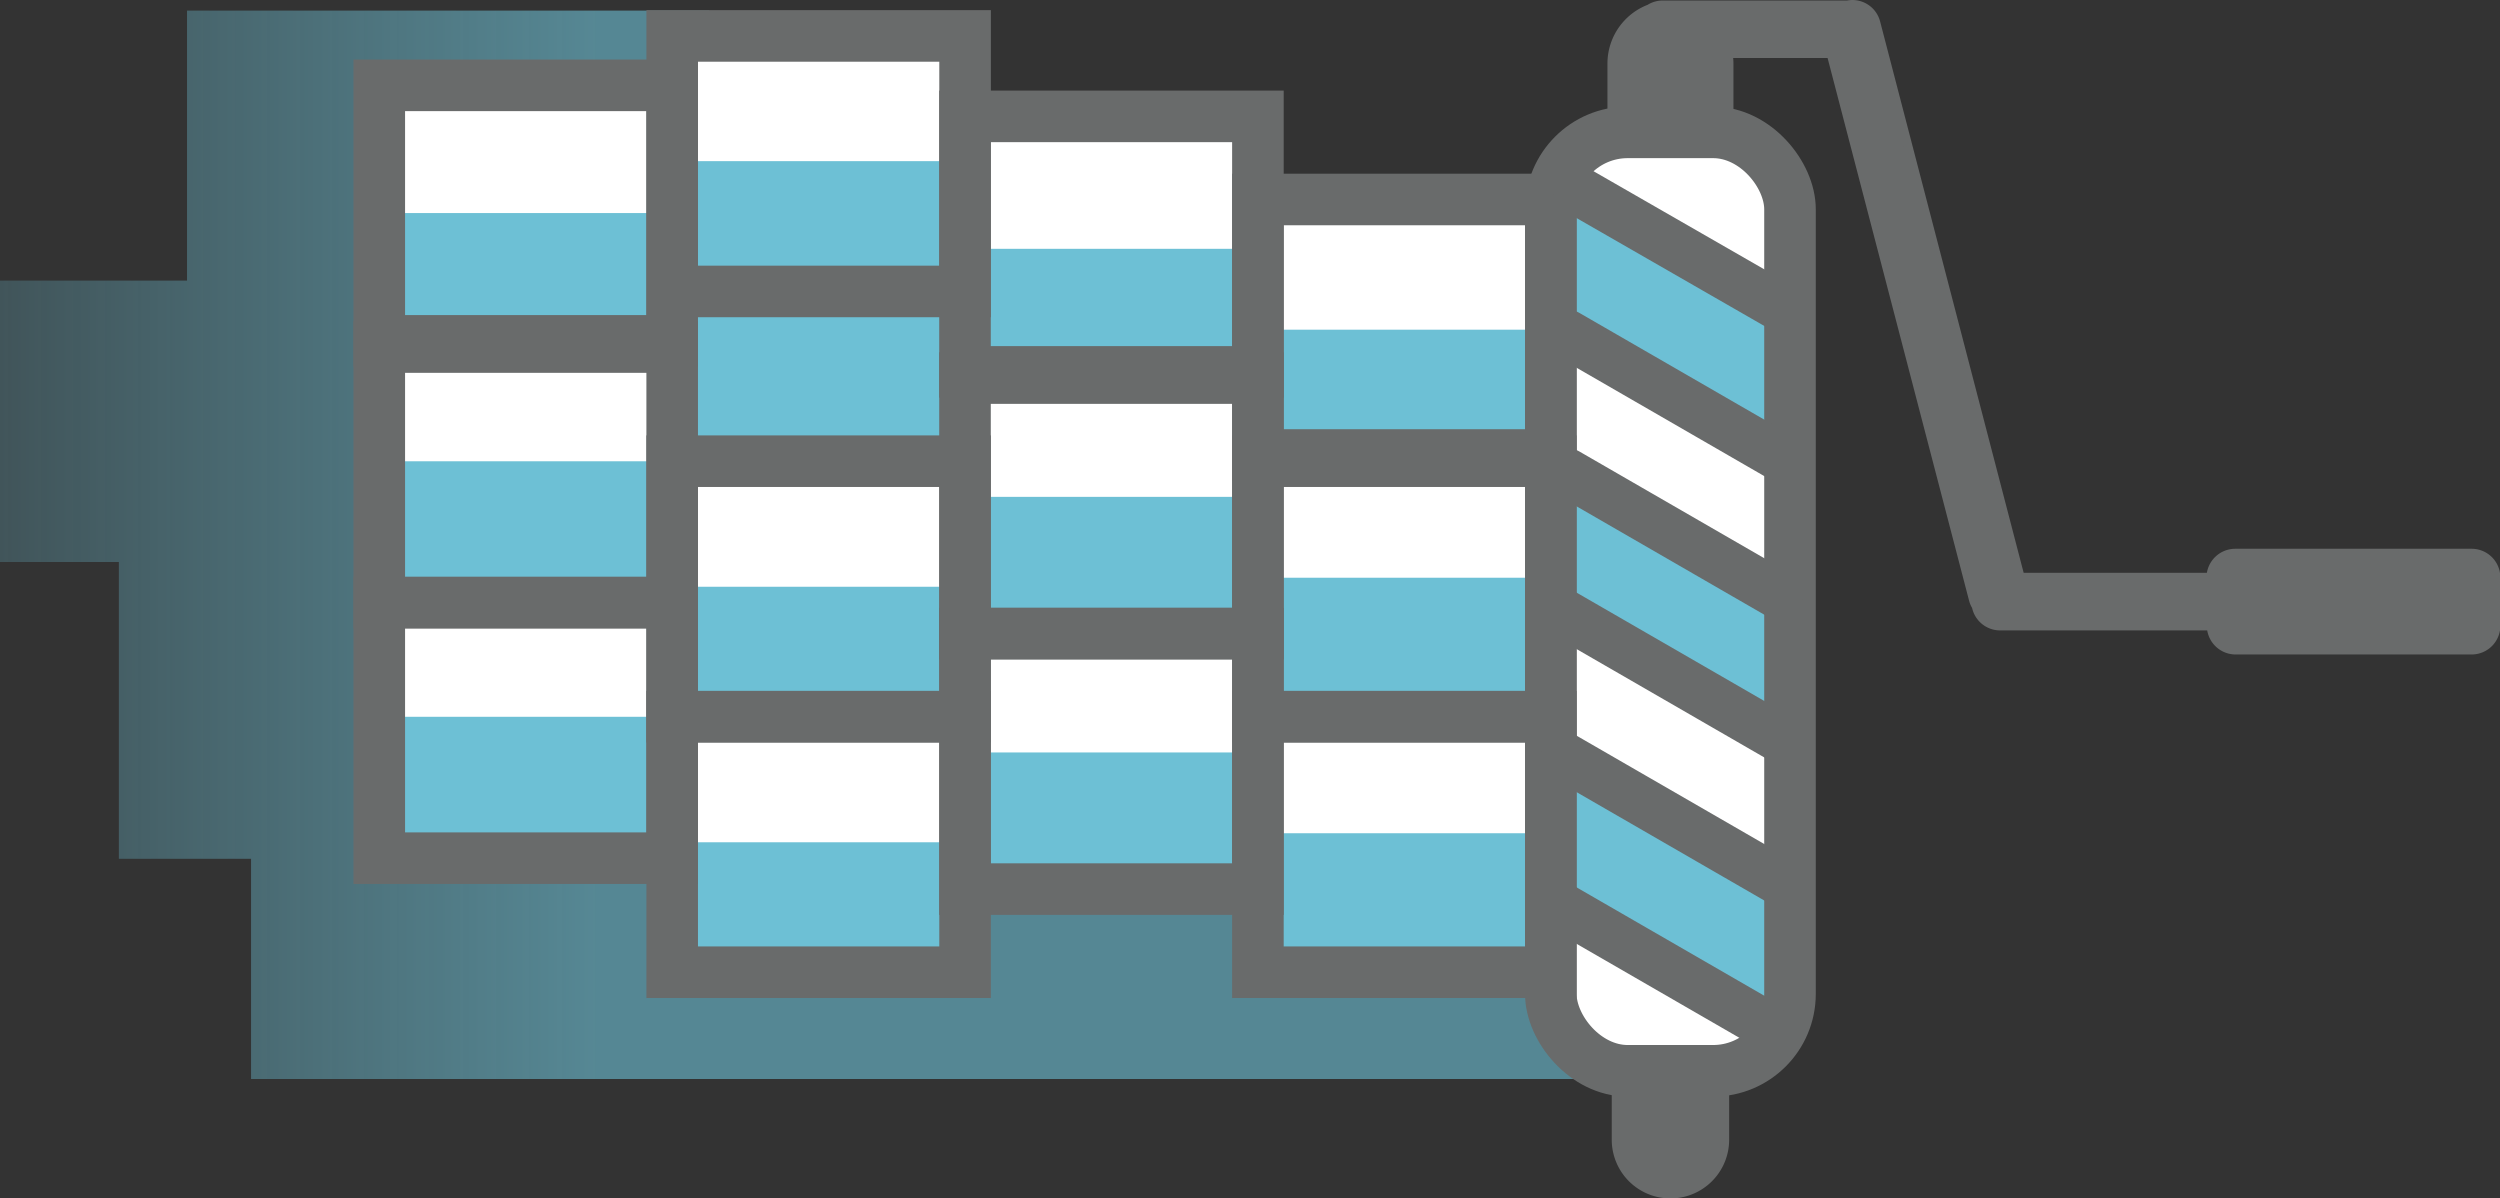 <svg xmlns="http://www.w3.org/2000/svg" xmlns:xlink="http://www.w3.org/1999/xlink" viewBox="0 0 290.88 139.44"><rect x="0" y="0" width="290.88" height="139.44" fill="#333333" stroke="none"/><defs><style>.cls-1{opacity:0.6;fill:url(#linear-gradient);}.cls-2{fill:#fff;}.cls-3{fill:#6dc0d5;}.cls-4,.cls-5{fill:#696b6b;}.cls-4,.cls-6{stroke:#696b6b;stroke-miterlimit:10;}.cls-6{fill:none;stroke-width:6px;}</style><linearGradient id="linear-gradient" y1="63.38" x2="193.49" y2="63.38" gradientUnits="userSpaceOnUse"><stop offset="0" stop-color="#6dc0d5" stop-opacity="0.4"/><stop offset="0.25" stop-color="#6dc0d5" stop-opacity="0.82"/><stop offset="0.36" stop-color="#6dc0d5"/></linearGradient></defs><title>logo-icon1</title><g id="Layer_5" data-name="Layer 5"><polygon class="cls-1" points="88.22 98.26 88.22 62.38 74.1 62.38 74.1 33.97 82.49 33.97 82.49 1.23 21.76 1.23 21.76 32.65 0 32.65 0 65.39 13.83 65.39 13.83 99.92 29.21 99.92 29.21 125.54 193.49 125.54 180.44 101.12 88.22 98.26"/></g><g id="Layer_4" data-name="Layer 4"><rect class="cls-2" x="78.21" y="4.18" width="34.08" height="29.73"/><polygon class="cls-2" points="112.08 42.67 112.08 72.4 146.16 72.4 146.16 43.27 146.85 43.27 146.85 13.54 112.77 13.54 112.77 42.67 112.08 42.67"/><polygon class="cls-2" points="111.88 53.66 77.8 53.66 77.8 83.39 78.21 83.39 78.21 113.13 112.28 113.13 112.28 83.39 111.88 83.39 111.88 53.66"/><polygon class="cls-2" points="146.94 23.75 146.94 53.3 146.94 53.49 146.94 74.45 112.97 74.45 112.97 104.18 145.96 104.18 145.96 113.3 180.04 113.3 180.04 83.57 147.05 83.57 147.05 83.03 181.02 83.03 181.02 53.49 181.02 53.3 181.02 23.75 146.94 23.75"/><rect class="cls-2" x="44.13" y="9.93" width="34.08" height="29.73"/><rect class="cls-2" x="44.82" y="69.41" width="34.08" height="29.73"/><rect class="cls-2" x="44.13" y="38.8" width="34.08" height="29.73"/></g><g id="Layer_1" data-name="Layer 1"><rect class="cls-3" x="60.54" y="45.37" width="13.9" height="31.32" transform="translate(121.79 -35.75) rotate(90)"/><rect class="cls-3" x="59.57" y="74.23" width="13.9" height="31.32" transform="translate(149.68 -5.9) rotate(90)"/><rect class="cls-3" x="60.26" y="103.96" width="13.9" height="31.32" transform="translate(180.1 23.14) rotate(90)"/><rect class="cls-3" x="130.28" y="49.52" width="13.9" height="31.32" transform="translate(195.68 -101.33) rotate(90)"/><rect class="cls-3" x="129.3" y="78.39" width="13.9" height="31.32" transform="translate(223.57 -71.49) rotate(90)"/><rect class="cls-3" x="129.99" y="108.12" width="13.9" height="31.32" transform="translate(253.99 -42.44) rotate(90)"/><rect class="cls-3" x="163.67" y="58.93" width="13.9" height="31.32" transform="translate(238.48 -125.31) rotate(90)"/><rect class="cls-3" x="162.69" y="87.79" width="13.9" height="31.32" transform="translate(266.37 -95.47) rotate(90)"/><rect class="cls-3" x="163.38" y="117.53" width="13.9" height="31.32" transform="translate(296.79 -66.43) rotate(90)"/><rect class="cls-3" x="95.02" y="39.33" width="13.9" height="31.32" transform="translate(150.23 -76.27) rotate(90)"/><rect class="cls-3" x="92.63" y="56.73" width="18.29" height="31.32" transform="translate(167.44 -58.66) rotate(90)"/><rect class="cls-3" x="95.47" y="88.84" width="13.9" height="31.32" transform="translate(200.19 -27.2) rotate(90)"/><rect class="cls-3" x="96.16" y="118.57" width="13.9" height="31.32" transform="translate(230.61 1.84) rotate(90)"/><rect class="cls-3" x="64.54" y="108.78" width="6.71" height="31.32" transform="translate(185.6 27.26) rotate(90)"/></g><g id="Layer_2" data-name="Layer 2"><polygon class="cls-3" points="207.32 85.42 181.95 71.41 181.8 54.02 207.32 68.79 207.32 85.42"/><polygon class="cls-3" points="207.47 120.36 182.1 106.36 181.95 88.97 207.47 103.74 207.47 120.36"/><polygon class="cls-2" points="207.12 101.12 181.75 87.11 181.59 69.72 207.12 84.49 207.12 101.12"/><polygon class="cls-2" points="207.12 69.36 181.75 55.35 181.59 37.96 207.12 52.74 207.12 69.36"/><polygon class="cls-2" points="208.63 36.92 181.59 22 187.1 14.49 206.63 17.95 208.63 36.92"/><polygon class="cls-2" points="201.19 125.54 181.95 121.88 181.53 107.44 205.61 118.66 201.19 125.54"/><polygon class="cls-3" points="208.63 52.62 181.95 38.61 181.8 21.22 208.63 35.99 208.63 52.62"/><path class="cls-4" d="M207.92,44.88V36.67a6.12,6.12,0,0,0-.11-1.14h11.95l16.57,63.55a2.81,2.81,0,0,0,.33.75,2.84,2.84,0,0,0,2.79,2.3H264a2.85,2.85,0,0,0,2.85,2.8h27.45a2.84,2.84,0,0,0,2.85-2.85V96.47a2.84,2.84,0,0,0-2.85-2.84H266.81a2.85,2.85,0,0,0-2.85,2.8H241.8L225,31.9a2.83,2.83,0,0,0-3.31-2.06H200.19a2.83,2.83,0,0,0-1.53.45,6.83,6.83,0,0,0-4.4,6.38v8" transform="translate(-6.73 -29.28)"/><path class="cls-5" d="M207.92,153.19v8.7a6.83,6.83,0,0,1-6.83,6.83h0a6.83,6.83,0,0,1-6.83-6.83v-8.21" transform="translate(-6.73 -29.28)"/><rect class="cls-6" x="180.44" y="15.4" width="27.83" height="109.19" rx="8.95"/><rect class="cls-6" x="146.36" y="23.21" width="34.08" height="29.73"/><rect class="cls-6" x="146.36" y="53.66" width="34.08" height="29.73"/><rect class="cls-6" x="146.36" y="83.39" width="34.08" height="29.73"/><rect class="cls-6" x="112.28" y="13.54" width="34.08" height="29.73"/><rect class="cls-6" x="112.28" y="43.99" width="34.08" height="29.73"/><rect class="cls-6" x="112.28" y="73.72" width="34.08" height="29.73"/><rect class="cls-6" x="44.13" y="9.93" width="34.08" height="29.73"/><rect class="cls-6" x="44.13" y="40.38" width="34.08" height="29.73"/><rect class="cls-6" x="44.13" y="70.12" width="34.08" height="29.73"/><rect class="cls-6" x="78.21" y="53.66" width="34.08" height="29.73"/><rect class="cls-6" x="78.21" y="83.39" width="34.08" height="29.73"/><rect class="cls-6" x="78.21" y="4.18" width="34.08" height="29.73"/></g><g id="Layer_3" data-name="Layer 3"><rect class="cls-5" x="184.74" y="55.43" width="34.11" height="5.69" rx="2.85" transform="matrix(0.87, 0.5, -0.5, 0.87, 49.45, -122.37)"/><rect class="cls-5" x="184.31" y="72.4" width="34.11" height="5.69" rx="2.85" transform="translate(57.87 -119.88) rotate(30)"/><rect class="cls-5" x="184.31" y="88.53" width="34.11" height="5.69" rx="2.85" transform="translate(65.94 -117.72) rotate(30)"/><rect class="cls-5" x="183.98" y="105.18" width="34.92" height="5.69" rx="2.85" transform="translate(74.27 -115.53) rotate(30)"/><rect class="cls-5" x="183.98" y="121.83" width="34.92" height="5.69" rx="2.85" transform="translate(82.6 -113.3) rotate(30)"/><rect class="cls-5" x="183.95" y="138.77" width="32.53" height="5.69" rx="2.85" transform="translate(90.9 -110.42) rotate(30)"/></g></svg>
